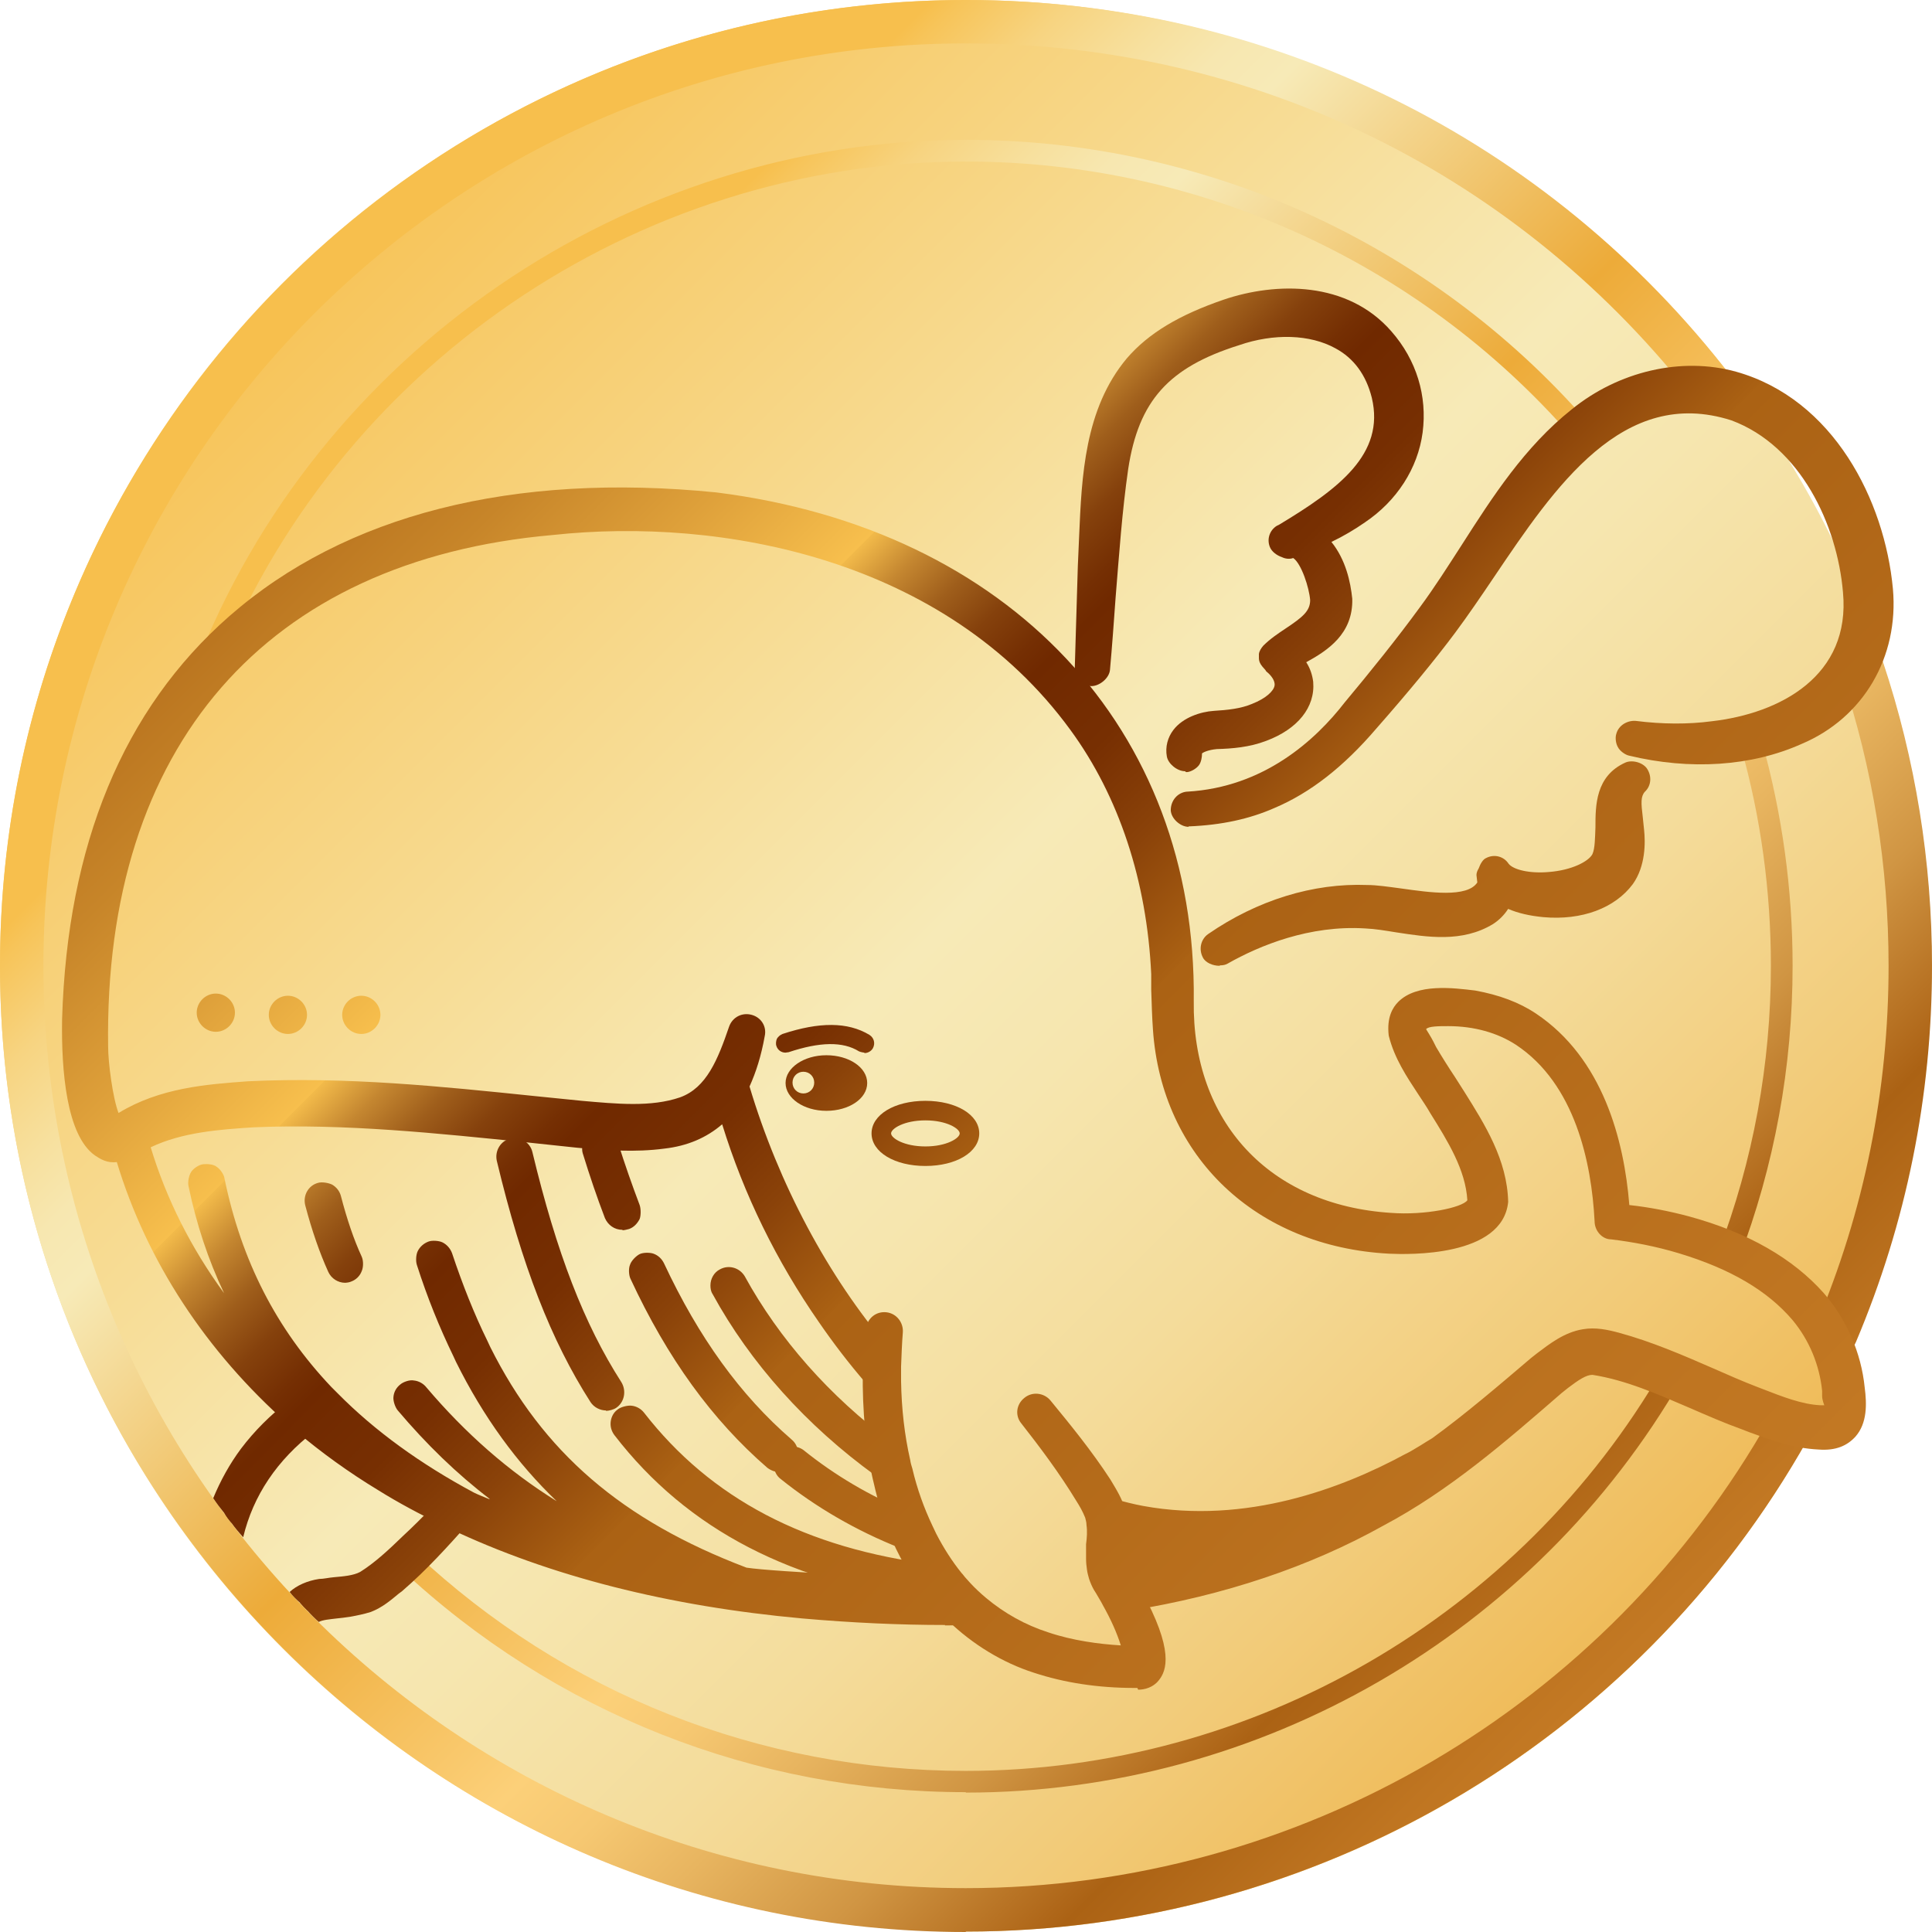 <?xml version="1.0" encoding="UTF-8"?>
<svg id="Layer_1" data-name="Layer 1" xmlns="http://www.w3.org/2000/svg" xmlns:xlink="http://www.w3.org/1999/xlink" viewBox="0 0 44.49 44.49">
  <defs>
    <style>
      .cls-1 {
        fill: url(#linear-gradient-2);
      }

      .cls-2 {
        fill: url(#linear-gradient-17);
      }

      .cls-3 {
        fill: url(#linear-gradient-15);
      }

      .cls-4 {
        fill: url(#linear-gradient-18);
      }

      .cls-5 {
        fill: url(#linear-gradient-28);
      }

      .cls-6 {
        fill: url(#linear-gradient-14);
      }

      .cls-7 {
        fill: url(#linear-gradient-20);
      }

      .cls-8 {
        fill: url(#linear-gradient-6);
      }

      .cls-9 {
        fill: url(#linear-gradient-11);
      }

      .cls-10 {
        fill: url(#linear-gradient-10);
      }

      .cls-11 {
        fill: url(#linear-gradient-16);
      }

      .cls-12 {
        fill: url(#linear-gradient-21);
      }

      .cls-13 {
        fill: url(#linear-gradient-25);
      }

      .cls-14 {
        fill: url(#linear-gradient-5);
      }

      .cls-15 {
        fill: url(#linear-gradient-7);
      }

      .cls-16 {
        fill: url(#linear-gradient-24);
      }

      .cls-17 {
        fill: url(#linear-gradient-9);
      }

      .cls-18 {
        fill: url(#linear-gradient-22);
      }

      .cls-19 {
        fill: url(#linear-gradient-3);
      }

      .cls-20 {
        fill: url(#linear-gradient);
      }

      .cls-21 {
        fill: url(#linear-gradient-27);
      }

      .cls-22 {
        fill: url(#linear-gradient-29);
      }

      .cls-23 {
        fill: url(#linear-gradient-23);
      }

      .cls-24 {
        fill: url(#linear-gradient-19);
      }

      .cls-25 {
        fill: url(#linear-gradient-4);
      }

      .cls-26 {
        fill: url(#linear-gradient-8);
      }

      .cls-27 {
        fill: url(#linear-gradient-12);
      }

      .cls-28 {
        fill: url(#linear-gradient-13);
      }

      .cls-29 {
        fill: url(#linear-gradient-26);
      }
    </style>
    <linearGradient id="linear-gradient" x1="4.89" y1="4.89" x2="52.46" y2="52.46" gradientUnits="userSpaceOnUse">
      <stop offset="0" stop-color="#f7bf4d"/>
      <stop offset=".35" stop-color="#f7eab7"/>
      <stop offset=".41" stop-color="#f6e6af"/>
      <stop offset=".5" stop-color="#f4dc9b"/>
      <stop offset=".6" stop-color="#f2cb79"/>
      <stop offset=".72" stop-color="#eeb44b"/>
      <stop offset=".77" stop-color="#edab39"/>
      <stop offset="1" stop-color="#fcd079"/>
    </linearGradient>
    <linearGradient id="linear-gradient-2" x1="10.07" y1="2.17" x2="42.95" y2="35.05" gradientUnits="userSpaceOnUse">
      <stop offset=".14" stop-color="#f7bf4d"/>
      <stop offset=".15" stop-color="#f7c459"/>
      <stop offset=".19" stop-color="#f7d481"/>
      <stop offset=".23" stop-color="#f7e09e"/>
      <stop offset=".26" stop-color="#f7e7b0"/>
      <stop offset=".29" stop-color="#f7eab7"/>
      <stop offset=".46" stop-color="#edae40"/>
      <stop offset=".47" stop-color="#edab39"/>
      <stop offset=".62" stop-color="#fcd079"/>
      <stop offset=".66" stop-color="#f6c872"/>
      <stop offset=".71" stop-color="#e8b560"/>
      <stop offset=".78" stop-color="#d09543"/>
      <stop offset=".85" stop-color="#b0681a"/>
      <stop offset=".86" stop-color="#ab6214"/>
      <stop offset=".94" stop-color="#bf7521"/>
      <stop offset="1" stop-color="#c97f28"/>
    </linearGradient>
    <linearGradient id="linear-gradient-3" x1="1.22" y1="11.03" x2="34.09" y2="43.91" xlink:href="#linear-gradient-2"/>
    <linearGradient id="linear-gradient-4" x1="14.64" y1="-2.39" x2="47.52" y2="30.48" xlink:href="#linear-gradient-2"/>
    <linearGradient id="linear-gradient-5" x1="6.13" y1="6.12" x2="39.01" y2="39" xlink:href="#linear-gradient-2"/>
    <linearGradient id="linear-gradient-6" x1="15.89" y1="-3.64" x2="48.77" y2="29.23" xlink:href="#linear-gradient-2"/>
    <linearGradient id="linear-gradient-7" x1="5.17" y1="33.8" x2="7.03" y2="33.8" gradientUnits="userSpaceOnUse">
      <stop offset="0" stop-color="#ab6214"/>
      <stop offset=".06" stop-color="#ae6516"/>
      <stop offset=".12" stop-color="#b7711d"/>
      <stop offset=".18" stop-color="#c78529"/>
      <stop offset=".24" stop-color="#dea03a"/>
      <stop offset=".3" stop-color="#f7bf4d"/>
      <stop offset=".3" stop-color="#f2ba4a"/>
      <stop offset=".32" stop-color="#c48630"/>
      <stop offset=".34" stop-color="#9f5e1b"/>
      <stop offset=".36" stop-color="#85410c"/>
      <stop offset=".38" stop-color="#752f03"/>
      <stop offset=".39" stop-color="#702900"/>
      <stop offset=".43" stop-color="#772f02"/>
      <stop offset=".47" stop-color="#8a4209"/>
      <stop offset=".52" stop-color="#aa6113"/>
      <stop offset=".52" stop-color="#ab6214"/>
      <stop offset=".8" stop-color="#bf7521"/>
      <stop offset="1" stop-color="#c97f28"/>
    </linearGradient>
    <linearGradient id="linear-gradient-8" x1="6.91" y1="35.95" x2="10.49" y2="35.95" xlink:href="#linear-gradient-7"/>
    <linearGradient id="linear-gradient-9" x1="-9.13" y1="18.34" x2="29.47" y2="56.95" xlink:href="#linear-gradient-7"/>
    <linearGradient id="linear-gradient-10" x1="-8.87" y1="18.08" x2="29.73" y2="56.69" xlink:href="#linear-gradient-7"/>
    <linearGradient id="linear-gradient-11" x1="14.7" y1="-5.49" x2="53.3" y2="33.12" xlink:href="#linear-gradient-7"/>
    <linearGradient id="linear-gradient-12" x1="11.06" y1="-1.85" x2="49.66" y2="36.75" xlink:href="#linear-gradient-7"/>
    <linearGradient id="linear-gradient-13" x1="13.01" y1="-3.8" x2="51.62" y2="34.8" xlink:href="#linear-gradient-7"/>
    <linearGradient id="linear-gradient-14" x1="-3.76" y1="12.98" x2="34.84" y2="51.58" xlink:href="#linear-gradient-7"/>
    <linearGradient id="linear-gradient-15" x1="-3.76" y1="12.98" x2="34.84" y2="51.58" xlink:href="#linear-gradient-7"/>
    <linearGradient id="linear-gradient-16" x1="-2.92" y1="12.13" x2="35.68" y2="50.74" xlink:href="#linear-gradient-7"/>
    <linearGradient id="linear-gradient-17" x1="-2.92" y1="12.13" x2="35.68" y2="50.74" xlink:href="#linear-gradient-7"/>
    <linearGradient id="linear-gradient-18" x1="2.21" y1="7" x2="40.81" y2="45.61" xlink:href="#linear-gradient-7"/>
    <linearGradient id="linear-gradient-19" x1="-3.2" y1="12.41" x2="35.4" y2="51.01" xlink:href="#linear-gradient-7"/>
    <linearGradient id="linear-gradient-20" x1="1.12" y1="8.09" x2="39.72" y2="46.7" xlink:href="#linear-gradient-7"/>
    <linearGradient id="linear-gradient-21" x1="2.09" y1="7.12" x2="40.7" y2="45.72" xlink:href="#linear-gradient-7"/>
    <linearGradient id="linear-gradient-22" x1="-2.88" y1="12.09" x2="35.73" y2="50.69" xlink:href="#linear-gradient-7"/>
    <linearGradient id="linear-gradient-23" x1="-1.94" y1="11.15" x2="36.66" y2="49.75" xlink:href="#linear-gradient-7"/>
    <linearGradient id="linear-gradient-24" x1="-5.74" y1="14.95" x2="32.87" y2="53.55" xlink:href="#linear-gradient-7"/>
    <linearGradient id="linear-gradient-25" x1="-3.61" y1="12.82" x2="34.99" y2="51.42" xlink:href="#linear-gradient-7"/>
    <linearGradient id="linear-gradient-26" x1="-4.57" y1="13.78" x2="34.03" y2="52.39" xlink:href="#linear-gradient-7"/>
    <linearGradient id="linear-gradient-27" x1="-4.57" y1="13.78" x2="34.03" y2="52.39" xlink:href="#linear-gradient-7"/>
    <linearGradient id="linear-gradient-28" x1="-1.28" y1="10.49" x2="37.32" y2="49.1" xlink:href="#linear-gradient-7"/>
    <linearGradient id="linear-gradient-29" x1="3.52" y1="7.39" x2="36.49" y2="44.69" xlink:href="#linear-gradient-7"/>
  </defs>
  <circle class="cls-20" cx="22.24" cy="22.24" r="22.24"/>
  <path class="cls-1" d="m4.72,15.72s-.06,0-.09-.02c-.13-.05-.19-.19-.14-.32C7.3,8.11,14.44,3.22,22.24,3.22c5.6,0,10.89,2.45,14.51,6.72.09.1.08.26-.03.35-.1.09-.26.08-.35-.03-3.53-4.16-8.68-6.54-14.13-6.54-7.6,0-14.55,4.76-17.29,11.85-.04.1-.13.16-.23.16Z"/>
  <path class="cls-19" d="m22.24,41.27c-4.86,0-9.48-1.83-13.02-5.15-.1-.09-.11-.25-.01-.35.1-.1.25-.1.35-.01,3.45,3.24,7.95,5.02,12.68,5.02,6.6,0,12.76-3.56,16.06-9.28.07-.12.22-.16.34-.09.12.07.16.22.09.34-3.39,5.88-9.71,9.53-16.49,9.53Z"/>
  <path class="cls-25" d="m39.8,29.17s-.06,0-.09-.02c-.13-.05-.19-.19-.14-.32.8-2.1,1.21-4.32,1.21-6.59,0-1.71-.23-3.41-.69-5.04-.04-.13.04-.27.17-.31.14-.03.27.04.31.17.47,1.68.71,3.42.71,5.18,0,2.33-.42,4.61-1.24,6.76-.04.1-.13.16-.23.16Z"/>
  <path class="cls-14" d="m22.24,44.49C9.98,44.49,0,34.51,0,22.24S9.98,0,22.24,0c6.96,0,13.4,3.17,17.65,8.7l-.79.61C35.04,4.03,28.9,1,22.24,1,10.53,1,1,10.53,1,22.24s9.53,21.24,21.24,21.24c7.66,0,14.76-4.15,18.52-10.83l.87.49c-3.94,7-11.37,11.34-19.39,11.34Z"/>
  <path class="cls-8" d="m42.28,31.21c-.07,0-.13-.01-.19-.04-.25-.11-.37-.4-.27-.66,1.11-2.62,1.67-5.4,1.67-8.27,0-2.29-.36-4.54-1.08-6.69-.09-.26.05-.54.32-.63.26-.09.54.06.63.32.75,2.25,1.13,4.61,1.13,7,0,3-.59,5.92-1.75,8.66-.08.19-.27.31-.46.31Z"/>
  <g>
    <path class="cls-15" d="m7.03,32.68c-.79.61-1.4,1.4-1.7,2.39-.06-.07-.12-.15-.16-.22.15-.46.37-.89.66-1.28.3-.4.65-.74,1.03-1.04.06.05.11.1.17.15Z"/>
    <path class="cls-26" d="m10.49,34.88c-.46.52-.93,1.03-1.46,1.5-.19.15-.38.32-.61.41-.15.05-.29.07-.43.1-.34.05-.69.03-.91.2-.06-.06-.12-.12-.17-.18.14-.12.32-.17.48-.2.36-.06.75-.04,1.06-.2.46-.28.85-.68,1.25-1.05.22-.22.43-.43.64-.65.05.02.1.05.15.07Z"/>
    <path class="cls-17" d="m7.24,32.96c-.86.66-1.41,1.48-1.64,2.44-.1-.11-.19-.22-.27-.33-.06-.07-.12-.15-.16-.22-.09-.11-.18-.23-.26-.35.17-.41.38-.79.64-1.14.31-.41.68-.78,1.1-1.1.13-.11.32-.1.44.01l.17.15c.08.06.12.16.12.27s-.05.21-.14.27Z"/>
    <path class="cls-10" d="m10.84,34.81c.02.11-.01.22-.08.3-.42.47-.92,1.03-1.5,1.53l-.08.06c-.18.15-.38.32-.64.42-.16.05-.31.08-.47.11-.12.02-.23.03-.32.04-.16.02-.31.03-.41.08-.09-.08-.18-.17-.26-.26-.06-.06-.12-.12-.17-.18-.09-.08-.17-.16-.24-.25.16-.15.41-.26.68-.3.1,0,.22-.03.34-.04.23-.02.45-.04.6-.12.34-.21.67-.52.99-.83l.18-.17c.21-.2.42-.42.63-.63.11-.11.27-.15.41-.07l.14.06c.1.05.17.14.2.25Z"/>
  </g>
  <g>
    <path class="cls-9" d="m27.37,19.04c-.19,0-.4-.19-.41-.38,0-.23.16-.41.37-.43,0,0,0,0,.01,0,1.76-.1,2.95-1.18,3.63-2.06.56-.67,1.19-1.45,1.73-2.19.34-.46.65-.95.96-1.43.71-1.11,1.45-2.26,2.53-3.12,1.08-.88,2.53-1.22,3.79-.87,2.24.63,3.42,2.96,3.61,5,.14,1.57-.68,2.97-2.1,3.57-1.16.52-2.57.61-3.98.27-.09-.02-.21-.11-.25-.19-.05-.08-.07-.22-.04-.31.05-.19.24-.31.44-.3.63.08,1.22.08,1.75.01,1.59-.18,3.21-1.05,3.03-2.97-.13-1.55-.98-3.37-2.57-3.96-2.5-.8-4.07,1.54-5.46,3.6-.31.46-.61.9-.9,1.29-.47.63-1.08,1.37-1.81,2.2-.76.89-1.53,1.49-2.36,1.84-.57.25-1.21.39-1.96.42,0,0,0,0-.01,0Z"/>
    <path class="cls-27" d="m28.08,22.24c-.15,0-.32-.07-.38-.19-.1-.19-.05-.42.12-.54,1.13-.78,2.42-1.18,3.67-1.13.21,0,.48.04.78.08.64.09,1.52.22,1.75-.14,0-.02-.01-.05-.01-.08,0-.03-.01-.06-.01-.09,0-.05.02-.1.05-.15.04-.11.1-.21.17-.24.19-.1.41-.04.52.13.11.14.49.23.93.19.52-.04.91-.24,1-.41.06-.13.06-.38.07-.62,0-.5,0-1.18.69-1.49.16-.07.42,0,.51.16.1.17.08.38-.06.51-.1.11-.09.26-.05.59.01.09.02.19.03.29.03.28.04.83-.26,1.25-.41.55-1.17.84-2.06.76-.31-.03-.58-.09-.81-.19-.09.14-.21.26-.35.35-.71.43-1.51.3-2.23.19-.25-.04-.48-.08-.71-.09-1.28-.08-2.43.39-3.17.81-.05.03-.11.04-.17.04Zm-.17-.65s0,0-.01,0c0,0,0,0,.01,0Z"/>
    <path class="cls-28" d="m27.29,17.76c-.18,0-.39-.17-.42-.34-.04-.22.02-.44.15-.61.22-.29.63-.42.93-.44.32-.02.62-.05.88-.16.33-.13.5-.3.52-.42.02-.11-.08-.24-.18-.32,0,0-.01-.01-.02-.02h0s0-.01-.01-.02l-.07-.08c-.05-.06-.08-.12-.08-.2,0-.03,0-.06,0-.09.01-.07.05-.13.1-.19h0c.16-.16.34-.28.52-.4.39-.26.56-.4.56-.65-.02-.28-.2-.84-.39-.97-.08.03-.18.02-.26-.02-.12-.04-.24-.13-.28-.24-.07-.18,0-.38.16-.48,0,0,0,0,0,0,.02-.01.04-.02.06-.03,1.36-.82,2.44-1.62,2.13-2.92-.13-.52-.41-.91-.84-1.14-.58-.32-1.41-.35-2.22-.07-1.62.51-2.31,1.28-2.55,2.85-.14.97-.21,1.98-.29,2.96-.04.56-.08,1.12-.13,1.67-.02.19-.24.37-.43.37-.23-.01-.39-.2-.38-.42l.07-2.34c.01-.23.02-.46.03-.69.06-1.37.12-2.93,1.1-4.1.5-.58,1.21-1,2.23-1.35,1.21-.41,2.85-.43,3.86.73.58.66.83,1.49.72,2.33-.11.83-.6,1.58-1.33,2.07-.23.16-.48.31-.77.45.33.41.44.92.48,1.31.02.81-.57,1.19-1.06,1.46.09.14.14.29.16.45.05.59-.36,1.09-1.08,1.36-.39.15-.79.18-1.14.19-.21.02-.32.08-.34.1,0,.09-.02.2-.07.27-.06.08-.18.15-.27.16-.01,0-.02,0-.03,0Zm-.31-.39s0,.02,0,.02c0,0,0-.02,0-.02Z"/>
    <g>
      <path class="cls-6" d="m6.63,23.73c-.2,0-.36-.16-.36-.36s.16-.36.36-.36.36.16.36.36-.16.36-.36.36Zm0-.43s-.06.03-.06.06c0,.07.13.07.13,0,0-.04-.03-.06-.06-.06Z"/>
      <path class="cls-3" d="m6.63,23.81c-.24,0-.44-.2-.44-.44s.2-.44.44-.44.44.2.44.44-.2.44-.44.44Zm.01-.44h-.01s.01,0,.01,0Z"/>
    </g>
    <g>
      <path class="cls-11" d="m8.32,23.73c-.2,0-.36-.16-.36-.36s.16-.36.36-.36.36.16.36.36-.16.36-.36.36Zm0-.43s-.06.03-.06.06c0,.07.13.07.13,0,0-.04-.03-.06-.06-.06Z"/>
      <path class="cls-2" d="m8.32,23.81c-.24,0-.44-.2-.44-.44s.2-.44.44-.44.44.2.44.44-.2.44-.44.44Zm.01-.44h-.01s.01,0,.01,0Z"/>
    </g>
    <path class="cls-4" d="m21.31,26.85c-.71,0-1.24-.32-1.24-.75s.53-.75,1.24-.75,1.24.32,1.24.75-.53.75-1.24.75Zm0-1.05c-.49,0-.79.19-.79.3s.3.3.79.3.79-.19.79-.3-.3-.3-.79-.3Z"/>
    <path class="cls-24" d="m21.58,36.88s-.03,0-.04,0c-3.29-.4-5.71-1.65-7.39-3.83-.06-.08-.09-.17-.09-.26,0-.12.05-.25.16-.33.07-.06.23-.1.32-.09.11.01.22.07.29.16,1.54,1.98,3.72,3.13,6.69,3.5.09.01.18.06.24.14l.11.14c.05.06.08.14.08.22,0,.06-.01.12-.04.17-.06.11-.18.18-.31.18Zm-6.88-4.26s0,0,0,0c0,0,0,0,0,0Zm6.16,3.05s-.09,0-.13-.02c-1.01-.4-1.94-.94-2.75-1.59-.11-.08-.16-.21-.16-.33,0-.09.03-.18.09-.26.15-.18.41-.21.59-.08.72.58,1.53,1.06,2.41,1.42.09.04.16.11.2.2.02.06.04.11.07.17.02.05.03.1.03.15,0,.09-.03.17-.1.24-.07.07-.16.11-.25.11Zm-.49-1.62c-.07,0-.14-.02-.21-.07-1.59-1.15-2.88-2.59-3.75-4.18-.04-.06-.05-.13-.05-.2,0-.15.08-.3.22-.37.2-.11.45-.04.57.16.79,1.44,1.95,2.76,3.38,3.82.07.05.12.13.14.22v.04s.04.16.04.16c0,.03,0,.05,0,.08,0,.12-.06.23-.16.29-.06.04-.12.06-.19.06Z"/>
    <path class="cls-7" d="m21.76,37.42c-1.04,0-2.14-.05-3.28-.15-3.08-.28-5.81-.97-8.13-2.07-.05-.02-.11-.05-.16-.08-.5-.24-1.01-.51-1.49-.81-.66-.4-1.3-.86-1.89-1.36l-.17-.15c-1.9-1.68-3.26-3.76-3.95-6.04-.22.03-.38-.07-.5-.15-.66-.46-.78-1.96-.76-3.14.12-4.02,1.41-7.14,3.85-9.28,2.67-2.34,6.54-3.32,11.22-2.85,6.75.85,11.06,5.45,10.99,11.71-.04,2.78,1.74,4.7,4.54,4.88.78.06,1.64-.12,1.76-.29-.04-.7-.45-1.36-.85-2-.09-.16-.19-.3-.28-.44-.27-.41-.55-.83-.68-1.35-.05-.42.09-.65.22-.78.43-.43,1.27-.32,1.77-.26.55.1,1.01.27,1.4.53,1.54,1.03,2.03,2.91,2.15,4.41.46.05.92.14,1.37.26,1.36.37,2.4.97,3.11,1.77.52.6.86,1.37.94,2.17.05.38.06.82-.21,1.13-.19.21-.45.33-.85.3-.6-.03-1.11-.22-1.6-.4l-.18-.07c-.39-.14-.78-.31-1.17-.48-.77-.33-1.49-.65-2.26-.77-.14,0-.31.11-.56.3l-.15.12c-1.29,1.12-2.59,2.25-4.1,3.05-1.7.95-3.67,1.61-5.84,1.96-.14.03-.29-.05-.36-.18-.07-.14-.14-.26-.2-.34-.01-.02-.03-.05-.04-.08-.02-.02-.04-.05-.06-.08-.05-.09-.07-.18-.09-.24,0-.04-.01-.07,0-.11-.01-.04-.02-.08-.02-.12,0-.03,0-.09,0-.15,0-.1.04-.2.12-.27.03-.03.07-.05.1-.06-.12-.05-.21-.17-.22-.3,0-.01,0-.08,0-.09,0-.04,0-.08-.02-.12-.04-.12,0-.25.09-.34.09-.09.22-.13.34-.09.22.06.45.12.67.16,2.37.43,4.58-.41,6.02-1.19.13-.06.25-.14.37-.21.09-.06.18-.11.26-.16.77-.56,1.54-1.22,2.28-1.85l.14-.11c.28-.21.62-.48,1.05-.55.29-.05.57.01.83.08.77.21,1.48.52,2.17.82.34.15.68.3,1.02.43l.13.05c.44.17.89.35,1.32.37.05,0,.08,0,.09,0h0s-.05-.12-.05-.21v-.12c-.06-.59-.29-1.16-.68-1.63-.58-.68-1.43-1.18-2.62-1.54-.53-.16-1.06-.26-1.56-.32-.2,0-.38-.19-.38-.42-.07-1.35-.45-3.16-1.81-4.06-.43-.28-.97-.43-1.56-.43-.21,0-.46,0-.51.07h0s.12.19.17.29l.06.12c.13.22.28.46.44.7l.21.33c.47.75.99,1.57,1.01,2.54-.13,1.27-2.3,1.21-2.74,1.19-3.06-.16-5.24-2.23-5.44-5.16-.02-.27-.03-.61-.04-.92v-.36c-.1-2.14-.74-4.09-1.86-5.62-2.88-3.95-8.04-4.91-11.92-4.49-6.61.58-10.34,4.87-10.24,11.78,0,.38.11,1.2.24,1.53.95-.58,2.02-.66,2.98-.73,2.27-.11,4.47.12,6.6.34l1.09.11c.8.07,1.59.15,2.26-.08.61-.22.87-.87,1.13-1.63.08-.22.3-.33.52-.27.22.06.35.27.3.49-.08.45-.2.83-.35,1.16.67,2.24,1.81,4.38,3.21,6.02.06.07.09.16.08.25,0,.11-.01.22-.01.33,0,.15-.09.27-.23.32-.13.05-.29,0-.38-.1-.38-.44-.74-.91-1.07-1.39-.98-1.41-1.73-2.94-2.23-4.56-.36.31-.8.5-1.33.56-.67.09-1.36.04-2.01-.02l-1.13-.12c-2.07-.21-4.22-.44-6.32-.35-.77.05-1.64.11-2.37.46.36,1.19.93,2.32,1.69,3.36-.37-.78-.64-1.6-.82-2.47-.02-.09.01-.24.06-.32.05-.08.18-.17.28-.18.09-.01.24,0,.31.06.08.05.17.18.18.27.39,1.89,1.19,3.46,2.46,4.8l.15.15c.85.86,1.9,1.62,3.13,2.28.1.05.23.1.35.15h.02c-.76-.58-1.46-1.26-2.12-2.04-.06-.07-.11-.22-.1-.31.01-.12.07-.22.16-.29.07-.06.22-.11.31-.09.11.01.22.07.29.16.9,1.06,1.89,1.93,3,2.62-.91-.87-1.69-1.94-2.32-3.21l-.06-.13c-.32-.66-.6-1.35-.84-2.1-.03-.09-.02-.24.02-.32.05-.1.14-.18.25-.22.08-.03.24-.02.32.02.1.05.18.14.22.25.24.72.51,1.4.81,2.01l.07.15c1.21,2.42,3.03,3.99,5.9,5.08.66.1,3.88.25,4.51.25h0c.1,0,.2.04.27.12.11.12.22.24.34.36.1.1.14.25.09.38-.09.23-.39.22-.64.22Zm-12.06-5.4s0,0,0,0c0,0,0,0,0,0Zm.56-3.13s0,0,0,0c0,0,0,0,0,0Zm-7.67-3.16s0,0,0,0c0,0,0,0,0,0Zm14.34-2s0,0,0,0c0,0,0,0,0,0Z"/>
    <path class="cls-12" d="m19.9,24.24s-.08-.01-.12-.03c-.37-.23-.9-.22-1.62.02-.02,0-.06.01-.07.01-.1,0-.18-.06-.21-.15-.02-.05-.01-.12.01-.17.03-.05.08-.09.13-.11.85-.28,1.5-.28,2,.02.11.07.14.2.08.31,0,0,0,0,0,0-.04.07-.12.11-.19.11Zm-1.79-.16s0,0,0,0c0,0,0,0,0,0Zm1.85-.03h0,0Z"/>
    <path class="cls-18" d="m17.95,33.9c-.1,0-.2-.04-.28-.1h0c-1.27-1.1-2.3-2.52-3.15-4.35-.04-.08-.05-.24-.01-.33.03-.09.14-.2.22-.24.08-.04.24-.04.32-.01.11.04.19.12.24.22.8,1.71,1.76,3.04,2.94,4.06.18.15.2.42.04.6-.07.08-.22.15-.32.15Zm-.18-.22s0,0,0,0c0,0,0,0,0,0Z"/>
    <path class="cls-23" d="m14.33,28.32c-.18,0-.33-.11-.4-.27-.18-.47-.35-.97-.51-1.49-.03-.09-.01-.24.03-.32.04-.08.16-.18.25-.21.24-.06.46.06.53.28h0c.16.51.33.99.5,1.44.03.09.03.24,0,.32-.05.1-.13.19-.24.23-.04.01-.11.03-.15.03Zm-.26-.33s0,0,0,0c0,0,0,0,0,0Z"/>
    <path class="cls-16" d="m7.95,29.54c-.17,0-.32-.1-.39-.25-.2-.44-.38-.96-.53-1.53-.06-.23.07-.46.29-.52.09-.03.25,0,.33.04.1.06.17.15.2.26,0,0,0,0,0,0,.14.54.3,1.01.48,1.4.04.09.04.24,0,.33-.04.11-.13.2-.24.24-.04.02-.11.03-.16.03Z"/>
    <path class="cls-13" d="m13.96,32.48c-.14,0-.28-.07-.36-.19-.91-1.42-1.58-3.14-2.16-5.56-.05-.23.09-.46.31-.51.23-.06.46.09.51.31h0c.56,2.33,1.19,3.96,2.05,5.3.12.2.07.46-.12.59-.06.04-.17.07-.24.07Z"/>
    <g>
      <path class="cls-29" d="m4.97,23.69c-.2,0-.36-.16-.36-.36s.16-.36.36-.36.37.16.37.36-.16.36-.37.36Zm0-.43s-.06.03-.06.06c0,.07.13.07.13,0,0-.04-.03-.06-.06-.06Z"/>
      <path class="cls-21" d="m4.97,23.76c-.24,0-.44-.2-.44-.44s.2-.44.44-.44.44.2.44.44-.2.44-.44.44Zm.01-.44h-.01s.01,0,.01,0Z"/>
    </g>
    <path class="cls-5" d="m26.19,38.87s-.04,0-.06,0c-.85,0-1.62-.12-2.32-.35-.72-.23-1.41-.65-1.98-1.2-.14-.13-.26-.27-.39-.41l-.46-.62c-.17-.27-.32-.55-.44-.83-.03-.06-.06-.13-.08-.21-.13-.33-.23-.63-.3-.93l-.03-.13c-.05-.2-.07-.31-.09-.42-.01-.05-.02-.11-.03-.17-.04-.25-.07-.47-.09-.68-.04-.47-.06-.9-.05-1.32,0-.12,0-.23.01-.35,0-.22.03-.44.06-.66.04-.24.24-.4.48-.37.23.03.39.24.37.47-.02.25-.03.51-.04.78,0,.11,0,.22,0,.33.01.64.08,1.25.21,1.82.01.07.03.14.05.2.11.47.27.91.46,1.31l.09.19c.17.33.37.64.58.9.04.04.07.09.11.13l.09.1c.12.13.24.24.37.35.42.35.9.62,1.43.79.56.19,1.17.27,1.67.3-.09-.29-.23-.6-.41-.92-.05-.1-.11-.19-.16-.28,0,0-.05-.08-.05-.08-.04-.07-.08-.16-.11-.25-.02-.07-.04-.14-.05-.22-.01-.07-.02-.15-.02-.24,0-.04,0-.09,0-.15v-.19c.02-.15.03-.3.01-.44,0-.07-.02-.12-.03-.17-.06-.15-.13-.27-.2-.38-.4-.66-.87-1.28-1.27-1.79-.15-.18-.12-.44.07-.59.18-.15.45-.12.6.06.46.56.95,1.16,1.38,1.82.15.25.28.46.35.72.02.08.04.17.04.27,0,0,0,.05,0,.09,0,.14,0,.28,0,.43,0,.08,0,.16,0,.24,0,.04,0,.08,0,.12,0,.04,0,.08.01.11,0,0,.03.08.03.09.01.02.05.08.06.1.06.09.13.22.22.38.76,1.38.59,1.85.4,2.08h0c-.13.16-.32.21-.47.21Zm-2.56-6.21s0,0,0,0c0,0,0,0,0,0Zm.42-.35s0,0,0,0c0,0,0,0,0,0Zm-3.98-1.7s0,0,0,0c0,0,0,0,0,0Z"/>
  </g>
  <path class="cls-22" d="m19.03,24.3c-.52,0-.94.29-.94.64s.42.64.94.64.94-.28.94-.64-.42-.64-.94-.64Zm-.53.88c-.14,0-.25-.11-.25-.25s.11-.25.25-.25.25.11.25.25-.11.25-.25.25Z"/>
</svg>